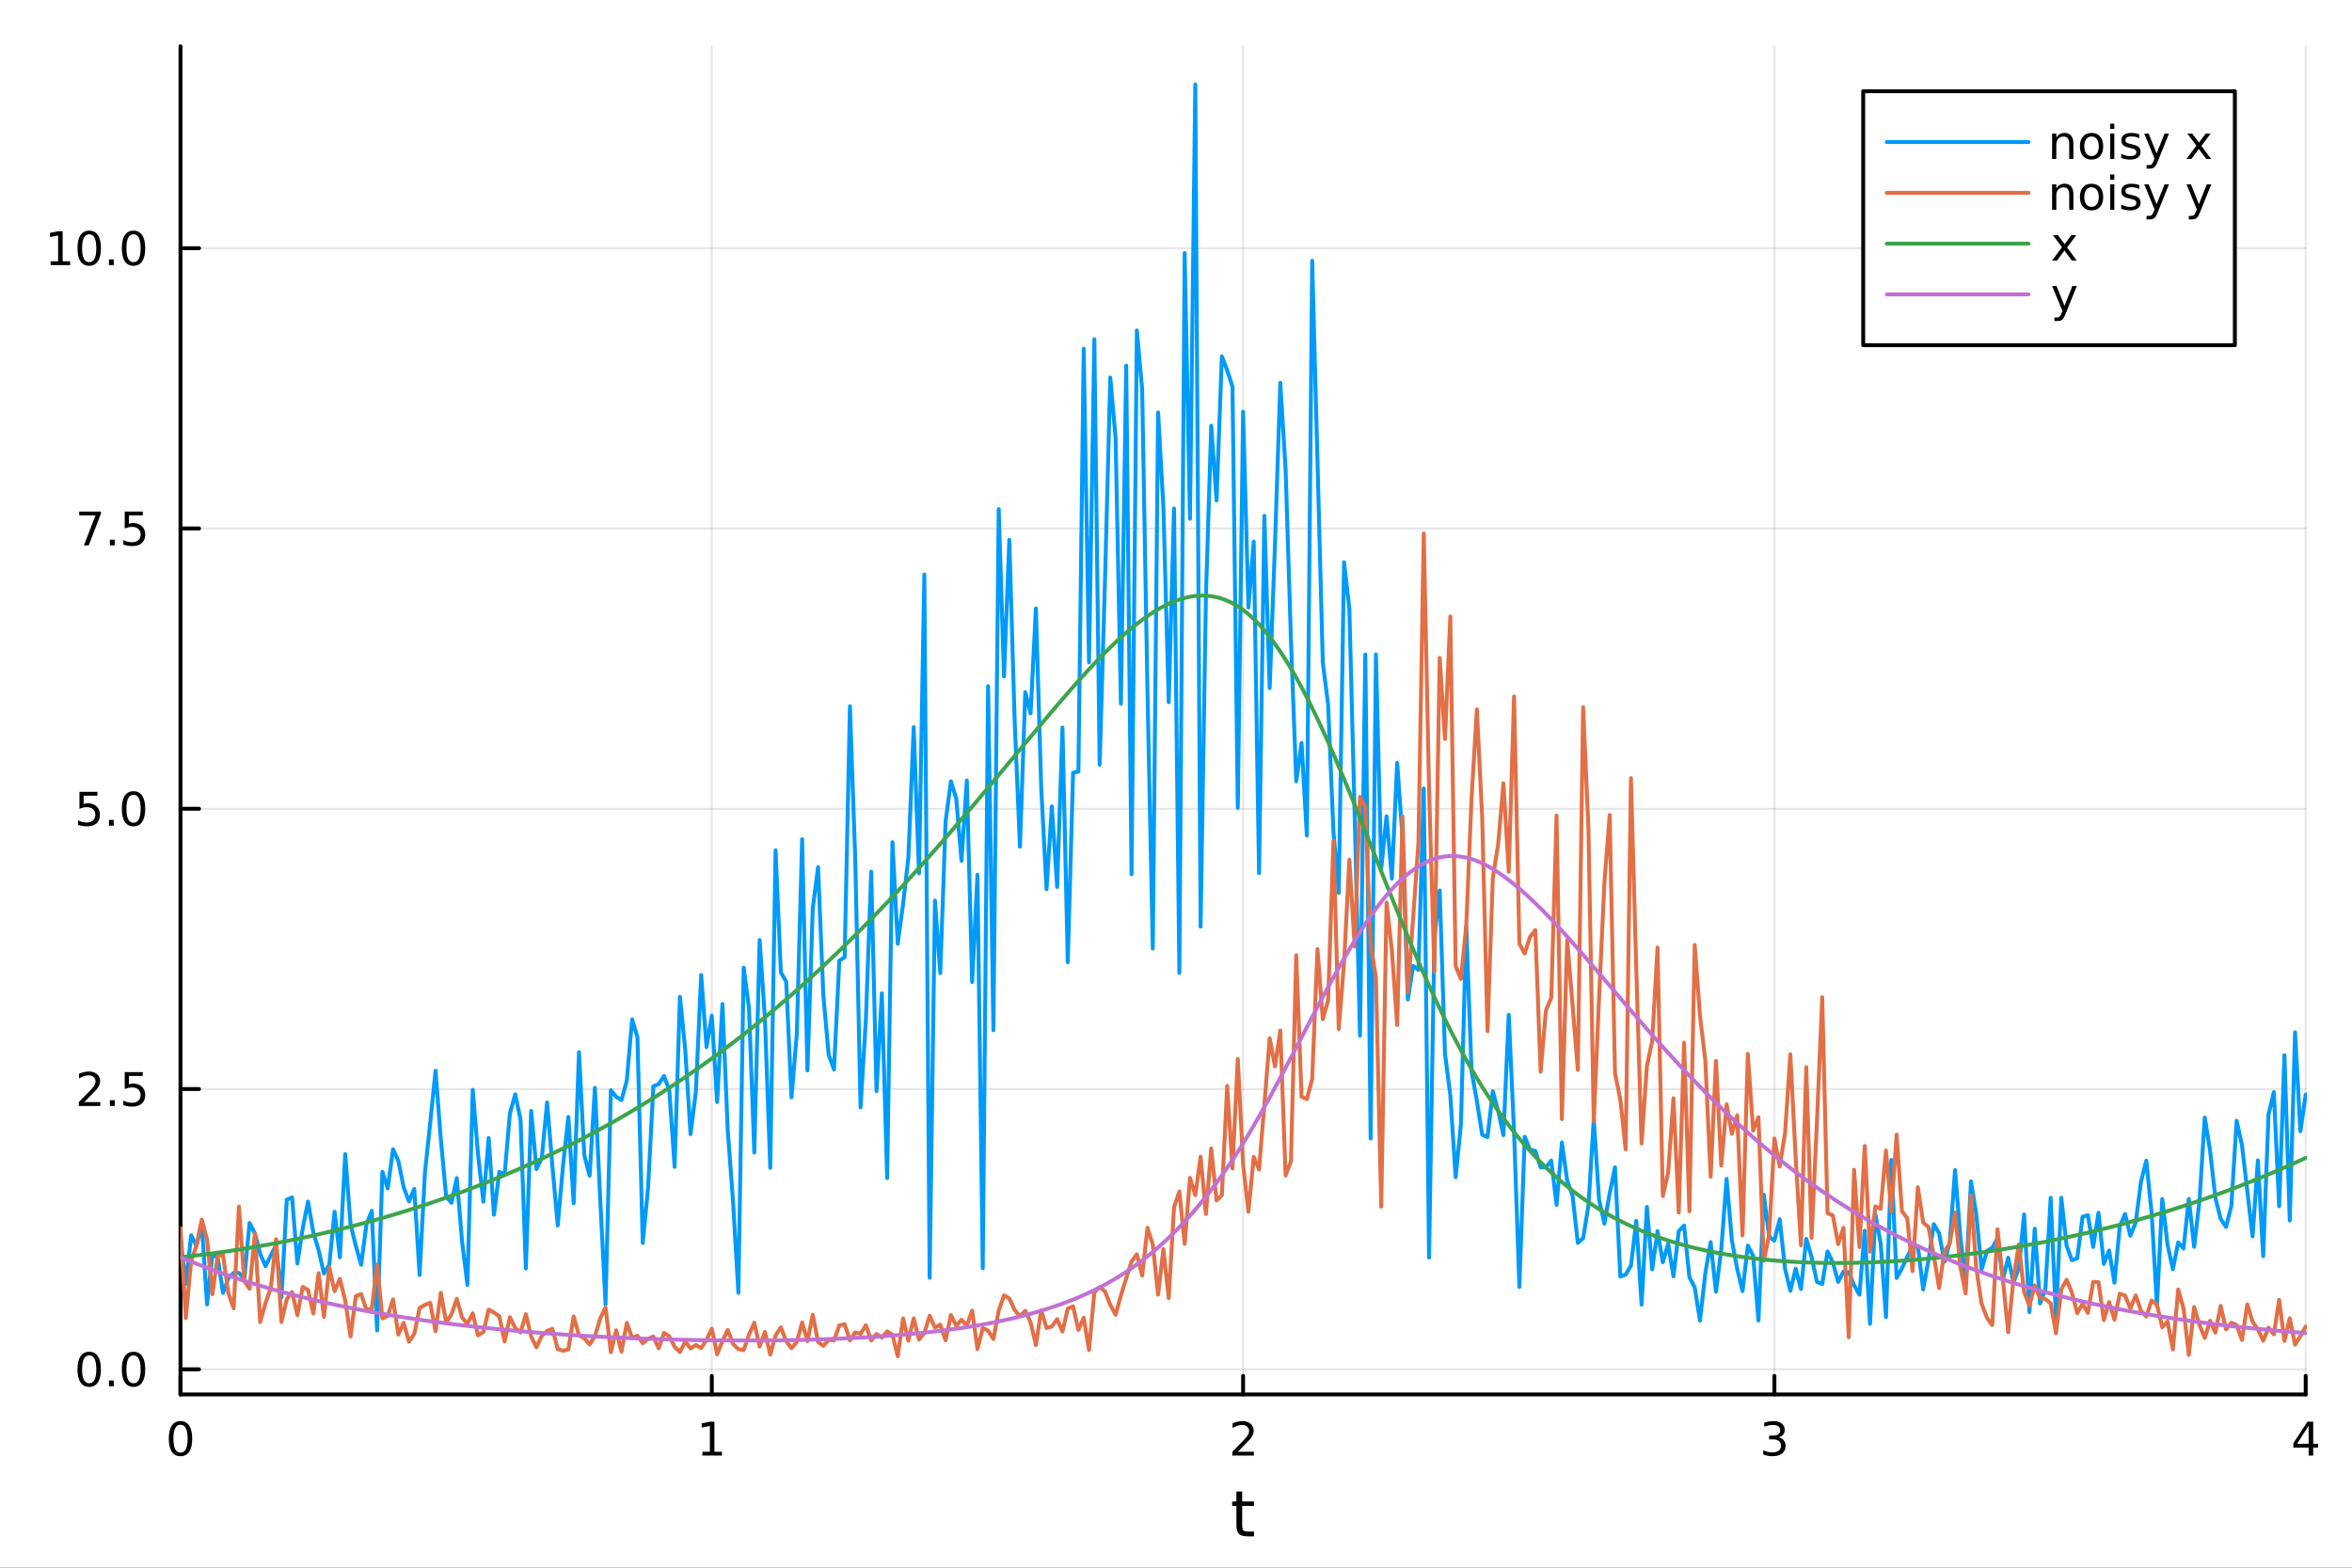 <?xml version="1.0" encoding="utf-8"?>
<svg xmlns="http://www.w3.org/2000/svg" xmlns:xlink="http://www.w3.org/1999/xlink" width="600" height="400" viewBox="0 0 2400 1600">
<rect x="0" y="0" width="2400" height="1600" fill="#333333" stroke="none"/>
<defs>
  <clipPath id="clip310">
    <rect x="0" y="0" width="2400" height="1600"/>
  </clipPath>
</defs>
<path clip-path="url(#clip310)" d="M0 1600 L2400 1600 L2400 0 L0 0  Z" fill="#ffffff" fill-rule="evenodd" fill-opacity="1"/>
<defs>
  <clipPath id="clip311">
    <rect x="480" y="0" width="1681" height="1600"/>
  </clipPath>
</defs>
<path clip-path="url(#clip310)" d="M184.191 1423.18 L2352.76 1423.18 L2352.76 47.244 L184.191 47.244  Z" fill="#ffffff" fill-rule="evenodd" fill-opacity="1"/>
<defs>
  <clipPath id="clip312">
    <rect x="184" y="47" width="2170" height="1377"/>
  </clipPath>
</defs>
<polyline clip-path="url(#clip312)" style="stroke:#000000; stroke-linecap:round; stroke-linejoin:round; stroke-width:2; stroke-opacity:0.1; fill:none" points="184.191,1423.18 184.191,47.244 "/>
<polyline clip-path="url(#clip312)" style="stroke:#000000; stroke-linecap:round; stroke-linejoin:round; stroke-width:2; stroke-opacity:0.1; fill:none" points="726.332,1423.18 726.332,47.244 "/>
<polyline clip-path="url(#clip312)" style="stroke:#000000; stroke-linecap:round; stroke-linejoin:round; stroke-width:2; stroke-opacity:0.1; fill:none" points="1268.47,1423.18 1268.47,47.244 "/>
<polyline clip-path="url(#clip312)" style="stroke:#000000; stroke-linecap:round; stroke-linejoin:round; stroke-width:2; stroke-opacity:0.1; fill:none" points="1810.61,1423.18 1810.61,47.244 "/>
<polyline clip-path="url(#clip312)" style="stroke:#000000; stroke-linecap:round; stroke-linejoin:round; stroke-width:2; stroke-opacity:0.1; fill:none" points="2352.76,1423.18 2352.76,47.244 "/>
<polyline clip-path="url(#clip310)" style="stroke:#000000; stroke-linecap:round; stroke-linejoin:round; stroke-width:4; stroke-opacity:1; fill:none" points="184.191,1423.18 2352.76,1423.18 "/>
<polyline clip-path="url(#clip310)" style="stroke:#000000; stroke-linecap:round; stroke-linejoin:round; stroke-width:4; stroke-opacity:1; fill:none" points="184.191,1423.18 184.191,1404.28 "/>
<polyline clip-path="url(#clip310)" style="stroke:#000000; stroke-linecap:round; stroke-linejoin:round; stroke-width:4; stroke-opacity:1; fill:none" points="726.332,1423.18 726.332,1404.28 "/>
<polyline clip-path="url(#clip310)" style="stroke:#000000; stroke-linecap:round; stroke-linejoin:round; stroke-width:4; stroke-opacity:1; fill:none" points="1268.47,1423.18 1268.47,1404.28 "/>
<polyline clip-path="url(#clip310)" style="stroke:#000000; stroke-linecap:round; stroke-linejoin:round; stroke-width:4; stroke-opacity:1; fill:none" points="1810.61,1423.18 1810.61,1404.28 "/>
<polyline clip-path="url(#clip310)" style="stroke:#000000; stroke-linecap:round; stroke-linejoin:round; stroke-width:4; stroke-opacity:1; fill:none" points="2352.76,1423.18 2352.76,1404.28 "/>
<path clip-path="url(#clip310)" d="M184.191 1454.1 Q180.58 1454.1 178.751 1457.66 Q176.945 1461.2 176.945 1468.33 Q176.945 1475.44 178.751 1479.01 Q180.58 1482.55 184.191 1482.55 Q187.825 1482.55 189.63 1479.01 Q191.459 1475.44 191.459 1468.33 Q191.459 1461.2 189.63 1457.66 Q187.825 1454.1 184.191 1454.1 M184.191 1450.39 Q190.001 1450.39 193.056 1455 Q196.135 1459.58 196.135 1468.33 Q196.135 1477.06 193.056 1481.67 Q190.001 1486.25 184.191 1486.25 Q178.381 1486.25 175.302 1481.67 Q172.246 1477.06 172.246 1468.33 Q172.246 1459.58 175.302 1455 Q178.381 1450.39 184.191 1450.39 Z" fill="#000000" fill-rule="nonzero" fill-opacity="1" /><path clip-path="url(#clip310)" d="M716.714 1481.64 L724.353 1481.64 L724.353 1455.28 L716.043 1456.95 L716.043 1452.69 L724.307 1451.02 L728.982 1451.02 L728.982 1481.64 L736.621 1481.64 L736.621 1485.58 L716.714 1485.58 L716.714 1481.64 Z" fill="#000000" fill-rule="nonzero" fill-opacity="1" /><path clip-path="url(#clip310)" d="M1263.13 1481.64 L1279.45 1481.64 L1279.45 1485.58 L1257.5 1485.58 L1257.5 1481.64 Q1260.16 1478.89 1264.75 1474.26 Q1269.35 1469.61 1270.53 1468.27 Q1272.78 1465.74 1273.66 1464.01 Q1274.56 1462.25 1274.56 1460.56 Q1274.56 1457.8 1272.62 1456.07 Q1270.7 1454.33 1267.59 1454.33 Q1265.39 1454.33 1262.94 1455.09 Q1260.51 1455.86 1257.73 1457.41 L1257.73 1452.69 Q1260.56 1451.55 1263.01 1450.97 Q1265.46 1450.39 1267.5 1450.39 Q1272.87 1450.39 1276.07 1453.08 Q1279.26 1455.77 1279.26 1460.26 Q1279.26 1462.39 1278.45 1464.31 Q1277.66 1466.2 1275.56 1468.8 Q1274.98 1469.47 1271.88 1472.69 Q1268.77 1475.88 1263.13 1481.64 Z" fill="#000000" fill-rule="nonzero" fill-opacity="1" /><path clip-path="url(#clip310)" d="M1814.86 1466.95 Q1818.22 1467.66 1820.09 1469.93 Q1821.99 1472.2 1821.99 1475.53 Q1821.99 1480.65 1818.47 1483.45 Q1814.95 1486.25 1808.47 1486.25 Q1806.3 1486.25 1803.98 1485.81 Q1801.69 1485.39 1799.24 1484.54 L1799.24 1480.02 Q1801.18 1481.16 1803.5 1481.74 Q1805.81 1482.32 1808.33 1482.32 Q1812.73 1482.32 1815.02 1480.58 Q1817.34 1478.84 1817.34 1475.53 Q1817.34 1472.48 1815.19 1470.77 Q1813.06 1469.03 1809.24 1469.03 L1805.21 1469.03 L1805.21 1465.19 L1809.42 1465.19 Q1812.87 1465.19 1814.7 1463.82 Q1816.53 1462.43 1816.53 1459.84 Q1816.53 1457.18 1814.63 1455.77 Q1812.76 1454.33 1809.24 1454.33 Q1807.32 1454.33 1805.12 1454.75 Q1802.92 1455.16 1800.28 1456.04 L1800.28 1451.88 Q1802.94 1451.14 1805.26 1450.77 Q1807.59 1450.39 1809.65 1450.39 Q1814.98 1450.39 1818.08 1452.83 Q1821.18 1455.23 1821.18 1459.35 Q1821.18 1462.22 1819.54 1464.21 Q1817.89 1466.18 1814.86 1466.95 Z" fill="#000000" fill-rule="nonzero" fill-opacity="1" /><path clip-path="url(#clip310)" d="M2355.77 1455.09 L2343.96 1473.54 L2355.77 1473.54 L2355.77 1455.09 M2354.54 1451.02 L2360.42 1451.02 L2360.42 1473.54 L2365.35 1473.54 L2365.35 1477.43 L2360.42 1477.43 L2360.42 1485.58 L2355.77 1485.58 L2355.77 1477.43 L2340.16 1477.43 L2340.16 1472.92 L2354.54 1451.02 Z" fill="#000000" fill-rule="nonzero" fill-opacity="1" /><path clip-path="url(#clip310)" d="M1267.53 1522.27 L1267.53 1532.4 L1279.6 1532.4 L1279.6 1536.95 L1267.53 1536.95 L1267.53 1556.3 Q1267.53 1560.66 1268.71 1561.9 Q1269.92 1563.14 1273.58 1563.14 L1279.6 1563.14 L1279.6 1568.04 L1273.58 1568.04 Q1266.8 1568.04 1264.22 1565.53 Q1261.65 1562.98 1261.65 1556.3 L1261.65 1536.95 L1257.35 1536.95 L1257.35 1532.4 L1261.65 1532.4 L1261.65 1522.27 L1267.53 1522.27 Z" fill="#000000" fill-rule="nonzero" fill-opacity="1" /><polyline clip-path="url(#clip312)" style="stroke:#000000; stroke-linecap:round; stroke-linejoin:round; stroke-width:2; stroke-opacity:0.1; fill:none" points="184.191,1397.53 2352.76,1397.53 "/>
<polyline clip-path="url(#clip312)" style="stroke:#000000; stroke-linecap:round; stroke-linejoin:round; stroke-width:2; stroke-opacity:0.1; fill:none" points="184.191,1111.48 2352.76,1111.48 "/>
<polyline clip-path="url(#clip312)" style="stroke:#000000; stroke-linecap:round; stroke-linejoin:round; stroke-width:2; stroke-opacity:0.1; fill:none" points="184.191,825.424 2352.76,825.424 "/>
<polyline clip-path="url(#clip312)" style="stroke:#000000; stroke-linecap:round; stroke-linejoin:round; stroke-width:2; stroke-opacity:0.1; fill:none" points="184.191,539.37 2352.76,539.37 "/>
<polyline clip-path="url(#clip312)" style="stroke:#000000; stroke-linecap:round; stroke-linejoin:round; stroke-width:2; stroke-opacity:0.1; fill:none" points="184.191,253.316 2352.76,253.316 "/>
<polyline clip-path="url(#clip310)" style="stroke:#000000; stroke-linecap:round; stroke-linejoin:round; stroke-width:4; stroke-opacity:1; fill:none" points="184.191,1423.18 184.191,47.244 "/>
<polyline clip-path="url(#clip310)" style="stroke:#000000; stroke-linecap:round; stroke-linejoin:round; stroke-width:4; stroke-opacity:1; fill:none" points="184.191,1397.53 203.088,1397.53 "/>
<polyline clip-path="url(#clip310)" style="stroke:#000000; stroke-linecap:round; stroke-linejoin:round; stroke-width:4; stroke-opacity:1; fill:none" points="184.191,1111.48 203.088,1111.48 "/>
<polyline clip-path="url(#clip310)" style="stroke:#000000; stroke-linecap:round; stroke-linejoin:round; stroke-width:4; stroke-opacity:1; fill:none" points="184.191,825.424 203.088,825.424 "/>
<polyline clip-path="url(#clip310)" style="stroke:#000000; stroke-linecap:round; stroke-linejoin:round; stroke-width:4; stroke-opacity:1; fill:none" points="184.191,539.37 203.088,539.37 "/>
<polyline clip-path="url(#clip310)" style="stroke:#000000; stroke-linecap:round; stroke-linejoin:round; stroke-width:4; stroke-opacity:1; fill:none" points="184.191,253.316 203.088,253.316 "/>
<path clip-path="url(#clip310)" d="M91.015 1383.33 Q87.404 1383.33 85.575 1386.9 Q83.77 1390.44 83.77 1397.57 Q83.77 1404.67 85.575 1408.24 Q87.404 1411.78 91.015 1411.78 Q94.649 1411.78 96.455 1408.24 Q98.284 1404.67 98.284 1397.57 Q98.284 1390.44 96.455 1386.9 Q94.649 1383.33 91.015 1383.33 M91.015 1379.63 Q96.825 1379.63 99.881 1384.23 Q102.959 1388.82 102.959 1397.57 Q102.959 1406.29 99.881 1410.9 Q96.825 1415.48 91.015 1415.48 Q85.205 1415.48 82.126 1410.9 Q79.071 1406.29 79.071 1397.57 Q79.071 1388.82 82.126 1384.23 Q85.205 1379.63 91.015 1379.63 Z" fill="#000000" fill-rule="nonzero" fill-opacity="1" /><path clip-path="url(#clip310)" d="M111.177 1408.93 L116.061 1408.93 L116.061 1414.81 L111.177 1414.81 L111.177 1408.93 Z" fill="#000000" fill-rule="nonzero" fill-opacity="1" /><path clip-path="url(#clip310)" d="M136.246 1383.33 Q132.635 1383.33 130.807 1386.9 Q129.001 1390.44 129.001 1397.57 Q129.001 1404.67 130.807 1408.24 Q132.635 1411.78 136.246 1411.78 Q139.881 1411.78 141.686 1408.24 Q143.515 1404.67 143.515 1397.57 Q143.515 1390.44 141.686 1386.9 Q139.881 1383.33 136.246 1383.33 M136.246 1379.63 Q142.056 1379.63 145.112 1384.23 Q148.191 1388.82 148.191 1397.57 Q148.191 1406.29 145.112 1410.9 Q142.056 1415.48 136.246 1415.48 Q130.436 1415.48 127.357 1410.9 Q124.302 1406.29 124.302 1397.57 Q124.302 1388.82 127.357 1384.23 Q130.436 1379.63 136.246 1379.63 Z" fill="#000000" fill-rule="nonzero" fill-opacity="1" /><path clip-path="url(#clip310)" d="M86.038 1124.82 L102.358 1124.82 L102.358 1128.76 L80.413 1128.76 L80.413 1124.82 Q83.075 1122.07 87.659 1117.44 Q92.265 1112.79 93.446 1111.44 Q95.691 1108.92 96.571 1107.18 Q97.473 1105.42 97.473 1103.73 Q97.473 1100.98 95.529 1099.24 Q93.608 1097.51 90.506 1097.51 Q88.307 1097.51 85.853 1098.27 Q83.422 1099.04 80.645 1100.59 L80.645 1095.86 Q83.469 1094.73 85.922 1094.15 Q88.376 1093.57 90.413 1093.57 Q95.784 1093.57 98.978 1096.26 Q102.172 1098.94 102.172 1103.43 Q102.172 1105.56 101.362 1107.48 Q100.575 1109.38 98.469 1111.98 Q97.89 1112.65 94.788 1115.86 Q91.686 1119.06 86.038 1124.82 Z" fill="#000000" fill-rule="nonzero" fill-opacity="1" /><path clip-path="url(#clip310)" d="M112.172 1122.88 L117.057 1122.88 L117.057 1128.76 L112.172 1128.76 L112.172 1122.88 Z" fill="#000000" fill-rule="nonzero" fill-opacity="1" /><path clip-path="url(#clip310)" d="M127.288 1094.2 L145.644 1094.2 L145.644 1098.13 L131.57 1098.13 L131.57 1106.61 Q132.589 1106.26 133.607 1106.1 Q134.626 1105.91 135.644 1105.91 Q141.431 1105.91 144.811 1109.08 Q148.191 1112.25 148.191 1117.67 Q148.191 1123.25 144.718 1126.35 Q141.246 1129.43 134.927 1129.43 Q132.751 1129.43 130.482 1129.06 Q128.237 1128.69 125.83 1127.95 L125.83 1123.25 Q127.913 1124.38 130.135 1124.94 Q132.357 1125.49 134.834 1125.49 Q138.839 1125.49 141.177 1123.39 Q143.515 1121.28 143.515 1117.67 Q143.515 1114.06 141.177 1111.95 Q138.839 1109.85 134.834 1109.85 Q132.959 1109.85 131.084 1110.26 Q129.232 1110.68 127.288 1111.56 L127.288 1094.2 Z" fill="#000000" fill-rule="nonzero" fill-opacity="1" /><path clip-path="url(#clip310)" d="M81.061 808.144 L99.418 808.144 L99.418 812.079 L85.344 812.079 L85.344 820.551 Q86.362 820.204 87.381 820.042 Q88.399 819.857 89.418 819.857 Q95.205 819.857 98.585 823.028 Q101.964 826.199 101.964 831.616 Q101.964 837.195 98.492 840.296 Q95.02 843.375 88.7 843.375 Q86.524 843.375 84.256 843.005 Q82.01 842.634 79.603 841.894 L79.603 837.195 Q81.686 838.329 83.909 838.884 Q86.131 839.44 88.608 839.44 Q92.612 839.44 94.95 837.334 Q97.288 835.227 97.288 831.616 Q97.288 828.005 94.95 825.898 Q92.612 823.792 88.608 823.792 Q86.733 823.792 84.858 824.209 Q83.006 824.625 81.061 825.505 L81.061 808.144 Z" fill="#000000" fill-rule="nonzero" fill-opacity="1" /><path clip-path="url(#clip310)" d="M111.177 836.824 L116.061 836.824 L116.061 842.704 L111.177 842.704 L111.177 836.824 Z" fill="#000000" fill-rule="nonzero" fill-opacity="1" /><path clip-path="url(#clip310)" d="M136.246 811.223 Q132.635 811.223 130.807 814.787 Q129.001 818.329 129.001 825.459 Q129.001 832.565 130.807 836.13 Q132.635 839.671 136.246 839.671 Q139.881 839.671 141.686 836.13 Q143.515 832.565 143.515 825.459 Q143.515 818.329 141.686 814.787 Q139.881 811.223 136.246 811.223 M136.246 807.519 Q142.056 807.519 145.112 812.125 Q148.191 816.709 148.191 825.459 Q148.191 834.185 145.112 838.792 Q142.056 843.375 136.246 843.375 Q130.436 843.375 127.357 838.792 Q124.302 834.185 124.302 825.459 Q124.302 816.709 127.357 812.125 Q130.436 807.519 136.246 807.519 Z" fill="#000000" fill-rule="nonzero" fill-opacity="1" /><path clip-path="url(#clip310)" d="M80.83 522.09 L103.052 522.09 L103.052 524.08 L90.506 556.65 L85.622 556.65 L97.427 526.025 L80.83 526.025 L80.83 522.09 Z" fill="#000000" fill-rule="nonzero" fill-opacity="1" /><path clip-path="url(#clip310)" d="M112.172 550.77 L117.057 550.77 L117.057 556.65 L112.172 556.65 L112.172 550.77 Z" fill="#000000" fill-rule="nonzero" fill-opacity="1" /><path clip-path="url(#clip310)" d="M127.288 522.09 L145.644 522.09 L145.644 526.025 L131.57 526.025 L131.57 534.497 Q132.589 534.15 133.607 533.988 Q134.626 533.803 135.644 533.803 Q141.431 533.803 144.811 536.974 Q148.191 540.145 148.191 545.562 Q148.191 551.14 144.718 554.242 Q141.246 557.321 134.927 557.321 Q132.751 557.321 130.482 556.951 Q128.237 556.58 125.83 555.84 L125.83 551.14 Q127.913 552.275 130.135 552.83 Q132.357 553.386 134.834 553.386 Q138.839 553.386 141.177 551.279 Q143.515 549.173 143.515 545.562 Q143.515 541.951 141.177 539.844 Q138.839 537.738 134.834 537.738 Q132.959 537.738 131.084 538.154 Q129.232 538.571 127.288 539.451 L127.288 522.09 Z" fill="#000000" fill-rule="nonzero" fill-opacity="1" /><path clip-path="url(#clip310)" d="M51.663 266.66 L59.302 266.66 L59.302 240.295 L50.992 241.961 L50.992 237.702 L59.256 236.036 L63.932 236.036 L63.932 266.66 L71.571 266.66 L71.571 270.596 L51.663 270.596 L51.663 266.66 Z" fill="#000000" fill-rule="nonzero" fill-opacity="1" /><path clip-path="url(#clip310)" d="M91.015 239.114 Q87.404 239.114 85.575 242.679 Q83.77 246.221 83.77 253.35 Q83.77 260.457 85.575 264.022 Q87.404 267.563 91.015 267.563 Q94.649 267.563 96.455 264.022 Q98.284 260.457 98.284 253.35 Q98.284 246.221 96.455 242.679 Q94.649 239.114 91.015 239.114 M91.015 235.411 Q96.825 235.411 99.881 240.017 Q102.959 244.6 102.959 253.35 Q102.959 262.077 99.881 266.684 Q96.825 271.267 91.015 271.267 Q85.205 271.267 82.126 266.684 Q79.071 262.077 79.071 253.35 Q79.071 244.6 82.126 240.017 Q85.205 235.411 91.015 235.411 Z" fill="#000000" fill-rule="nonzero" fill-opacity="1" /><path clip-path="url(#clip310)" d="M111.177 264.716 L116.061 264.716 L116.061 270.596 L111.177 270.596 L111.177 264.716 Z" fill="#000000" fill-rule="nonzero" fill-opacity="1" /><path clip-path="url(#clip310)" d="M136.246 239.114 Q132.635 239.114 130.807 242.679 Q129.001 246.221 129.001 253.35 Q129.001 260.457 130.807 264.022 Q132.635 267.563 136.246 267.563 Q139.881 267.563 141.686 264.022 Q143.515 260.457 143.515 253.35 Q143.515 246.221 141.686 242.679 Q139.881 239.114 136.246 239.114 M136.246 235.411 Q142.056 235.411 145.112 240.017 Q148.191 244.6 148.191 253.35 Q148.191 262.077 145.112 266.684 Q142.056 271.267 136.246 271.267 Q130.436 271.267 127.357 266.684 Q124.302 262.077 124.302 253.35 Q124.302 244.6 127.357 240.017 Q130.436 235.411 136.246 235.411 Z" fill="#000000" fill-rule="nonzero" fill-opacity="1" /><polyline clip-path="url(#clip312)" style="stroke:#009af9; stroke-linecap:round; stroke-linejoin:round; stroke-width:4; stroke-opacity:1; fill:none" points="184.191,1264.37 189.612,1310.31 195.034,1260.75 200.455,1271.68 205.876,1249.19 211.298,1331.35 216.719,1280.26 222.141,1283.51 227.562,1319.56 232.983,1304.72 238.405,1299.1 243.826,1299.14 249.248,1304.95 254.669,1248.19 260.09,1258.87 265.512,1279.75 270.933,1292.23 276.355,1281.25 281.776,1270.74 287.198,1324.33 292.619,1224.43 298.04,1222.09 303.462,1289.53 308.883,1253.53 314.305,1226.38 319.726,1257.78 325.147,1275.97 330.569,1299.87 335.99,1290.82 341.412,1236.69 346.833,1283.15 352.254,1177.93 357.676,1249.34 363.097,1271.64 368.519,1290.85 373.94,1249.6 379.362,1235.82 384.783,1357.91 390.204,1195.95 395.626,1212.92 401.047,1173.04 406.469,1184.85 411.89,1211.69 417.311,1226.24 422.733,1213.44 428.154,1301.33 433.576,1197.1 438.997,1145.96 444.419,1092.84 449.84,1162.72 455.261,1221.37 460.683,1227.64 466.104,1202.36 471.526,1267.27 476.947,1311.39 482.368,1112.31 487.79,1178.27 493.211,1226.43 498.633,1161.54 504.054,1239.73 509.475,1196.06 514.897,1198.75 520.318,1136.2 525.74,1116.88 531.161,1142.66 536.583,1294.62 542.004,1133.78 547.425,1193.17 552.847,1181.79 558.268,1125.21 563.69,1190.26 569.111,1250.74 574.532,1189.36 579.954,1139.94 585.375,1228.07 590.797,1073.89 596.218,1178.9 601.639,1199.98 607.061,1110.23 612.482,1224.35 617.904,1331.03 623.325,1112.73 628.747,1119.35 634.168,1122.76 639.589,1102.89 645.011,1040.4 650.432,1058.33 655.854,1268.62 661.275,1212.69 666.696,1108.63 672.118,1106.49 677.539,1098.19 682.961,1112.68 688.382,1190.95 693.804,1017.38 699.225,1071.32 704.646,1157.52 710.068,1114.07 715.489,995.098 720.911,1068.68 726.332,1036.6 731.753,1124.8 737.175,1024.68 742.596,1153.54 748.018,1226.55 753.439,1319.51 758.86,987.667 764.282,1029 769.703,1176.28 775.125,959.373 780.546,1039.46 785.968,1191.97 791.389,867.906 796.81,992.398 802.232,1001.94 807.653,1119.94 813.075,1054.99 818.496,856.529 823.917,1092.52 829.339,927.246 834.76,885.078 840.182,1016.49 845.603,1076.56 851.024,1091.55 856.446,980.48 861.867,976.97 867.289,720.796 872.71,877.522 878.132,1130.26 883.553,1040.49 888.974,889.738 894.396,1113.59 899.817,1013.79 905.239,1202.27 910.66,859.518 916.081,963.192 921.503,922.675 926.924,875.211 932.346,742.176 937.767,891.321 943.189,586.341 948.61,1304.06 954.031,919.14 959.453,993.12 964.874,838.548 970.296,797.435 975.717,814.785 981.138,878.607 986.56,796.572 991.981,1002.18 997.403,892.798 1002.82,1294.44 1008.25,700.251 1013.67,1051.49 1019.09,519.603 1024.51,690.349 1029.93,550.869 1035.35,735.664 1040.77,864.142 1046.2,706.539 1051.62,728.06 1057.04,621.02 1062.46,803.89 1067.88,907.502 1073.3,823.045 1078.72,905.196 1084.15,742.544 1089.57,982.09 1094.99,788.625 1100.41,787.534 1105.83,355.907 1111.25,676.005 1116.67,346.183 1122.1,780.425 1127.52,593.196 1132.94,385.33 1138.36,447.054 1143.78,718.224 1149.2,373.254 1154.62,892.223 1160.05,337.262 1165.47,397.43 1170.89,705.896 1176.31,968.098 1181.73,420.948 1187.15,518.006 1192.57,716.705 1197.99,518.958 1203.42,992.779 1208.84,258.194 1214.26,529.443 1219.68,86.186 1225.1,945.712 1230.52,608.827 1235.94,434.535 1241.37,510.847 1246.79,363.678 1252.21,377.894 1257.63,394.61 1263.05,824.473 1268.47,420.141 1273.89,620.061 1279.32,552.796 1284.74,891.113 1290.16,526.425 1295.58,702.314 1301,555.635 1306.42,390.627 1311.84,479.12 1317.27,652.423 1322.69,797.421 1328.11,758.295 1333.53,852.827 1338.95,266.215 1344.37,471.01 1349.79,676.188 1355.22,719.055 1360.64,848.565 1366.06,911.263 1371.48,573.828 1376.9,621.26 1382.32,832.184 1387.74,1057.04 1393.17,667.937 1398.59,1161.94 1404.01,667.891 1409.43,886.029 1414.85,833.138 1420.27,896.77 1425.69,778.63 1431.12,854.691 1436.54,1020.12 1441.96,985.858 1447.38,989.895 1452.8,804.736 1458.22,1283.43 1463.64,957.702 1469.07,908.84 1474.49,1075.41 1479.91,1117.96 1485.33,1201.48 1490.75,1147.46 1496.17,945.112 1501.59,1093.51 1507.02,1123.62 1512.44,1158.16 1517.86,1160.58 1523.28,1113.75 1528.7,1133.78 1534.12,1158.56 1539.54,1035.69 1544.97,1155.75 1550.39,1313.46 1555.81,1160.17 1561.23,1173.35 1566.65,1174.59 1572.07,1191.41 1577.49,1191.45 1582.92,1184.51 1588.34,1229.73 1593.76,1166.09 1599.18,1205.07 1604.6,1220.07 1610.02,1268.56 1615.44,1263.73 1620.87,1230.36 1626.29,1141.92 1631.71,1224.73 1637.13,1248.81 1642.55,1217.76 1647.97,1191.31 1653.39,1302.87 1658.82,1300.86 1664.24,1291.76 1669.66,1246.04 1675.08,1331.55 1680.5,1231.81 1685.92,1295.48 1691.34,1256.53 1696.76,1288.27 1702.19,1269.32 1707.61,1302.73 1713.03,1256.41 1718.45,1250.81 1723.87,1303.54 1729.29,1313.86 1734.71,1347.78 1740.14,1299.25 1745.56,1267.76 1750.98,1318.38 1756.4,1275.23 1761.82,1203.16 1767.24,1266.05 1772.66,1295.12 1778.09,1317.75 1783.51,1271.24 1788.93,1281.62 1794.35,1347.7 1799.77,1219.35 1805.19,1262.09 1810.61,1266.19 1816.04,1244.38 1821.46,1295.01 1826.88,1317.36 1832.3,1294.87 1837.72,1315.57 1843.14,1264.4 1848.56,1282.95 1853.99,1308.23 1859.41,1310.52 1864.83,1277.27 1870.25,1288.53 1875.67,1308.33 1881.09,1297.8 1886.51,1298.44 1891.94,1311.65 1897.36,1321.4 1902.78,1256.09 1908.2,1351.04 1913.62,1239.31 1919.04,1268.78 1924.46,1344.2 1929.89,1183.86 1935.31,1304.26 1940.73,1294.55 1946.15,1282.64 1951.57,1272.44 1956.99,1271.84 1962.41,1315.99 1967.84,1285.98 1973.26,1249.37 1978.68,1258.76 1984.1,1287.72 1989.52,1268.12 1994.94,1194.22 2000.36,1262.26 2005.79,1308.89 2011.21,1205.74 2016.63,1239.39 2022.05,1295.58 2027.47,1276.73 2032.89,1273.67 2038.31,1263.63 2043.74,1305.94 2049.16,1283.65 2054.58,1308.66 2060,1294.31 2065.42,1239.45 2070.84,1339.16 2076.26,1253.98 2081.69,1330.38 2087.11,1315.99 2092.53,1222.53 2097.95,1345.64 2103.37,1222.5 2108.79,1271.41 2114.21,1286.21 2119.64,1284.25 2125.06,1241.88 2130.48,1240.26 2135.9,1272.66 2141.32,1237.78 2146.74,1289.97 2152.16,1276.24 2157.59,1309.14 2163.01,1251.6 2168.43,1238.95 2173.85,1261.24 2179.27,1247.65 2184.69,1206.12 2190.11,1184.53 2195.53,1237.97 2200.96,1332.84 2206.38,1223.72 2211.8,1270.63 2217.22,1295.34 2222.64,1267.97 2228.06,1274.27 2233.48,1223.6 2238.91,1272.57 2244.33,1225.93 2249.75,1140.63 2255.17,1174.35 2260.59,1222.63 2266.01,1243.95 2271.43,1252.22 2276.86,1230.92 2282.28,1143.88 2287.7,1168.62 2293.12,1215.05 2298.54,1261.82 2303.96,1184.24 2309.38,1282.04 2314.81,1137.57 2320.23,1114.66 2325.65,1231.18 2331.07,1076.91 2336.49,1245.65 2341.91,1053.57 2347.33,1154.57 2352.76,1117.02 "/>
<polyline clip-path="url(#clip312)" style="stroke:#e26f46; stroke-linecap:round; stroke-linejoin:round; stroke-width:4; stroke-opacity:1; fill:none" points="184.191,1253.45 189.612,1345.23 195.034,1286.93 200.455,1271.36 205.876,1244.78 211.298,1265.11 216.719,1320.91 222.141,1281.73 227.562,1280.71 232.983,1319.71 238.405,1335.35 243.826,1231.37 249.248,1307.41 254.669,1315.34 260.09,1259.03 265.512,1349.26 270.933,1329.95 276.355,1314.4 281.776,1264.71 287.198,1349.28 292.619,1325.93 298.04,1318.62 303.462,1342.27 308.883,1313.38 314.305,1316.62 319.726,1340.53 325.147,1299.37 330.569,1344.06 335.99,1293.61 341.412,1317.78 346.833,1305.18 352.254,1327.25 357.676,1364.09 363.097,1322.82 368.519,1320.73 373.94,1336.85 379.362,1335.72 384.783,1290.53 390.204,1345.6 395.626,1343.08 401.047,1326.16 406.469,1362.11 411.89,1350.13 417.311,1369.32 422.733,1361.34 428.154,1334.93 433.576,1331.8 438.997,1329.68 444.419,1358.68 449.84,1319.42 455.261,1349.82 460.683,1341.38 466.104,1325.59 471.526,1344.76 476.947,1351.12 482.368,1340.44 487.79,1362.86 493.211,1359.46 498.633,1336.64 504.054,1339.54 509.475,1343.4 514.897,1369.1 520.318,1344.31 525.74,1355.25 531.161,1359.88 536.583,1341.25 542.004,1364.04 547.425,1375.12 552.847,1363.37 558.268,1358.41 563.69,1356.18 569.111,1376.89 574.532,1378.58 579.954,1377.29 585.375,1343.64 590.797,1362.7 596.218,1365.82 601.639,1372.16 607.061,1363.66 612.482,1345.6 617.904,1334.4 623.325,1380.09 628.747,1357.71 634.168,1379.46 639.589,1350.1 645.011,1365.36 650.432,1363.2 655.854,1371.01 661.275,1366.53 666.696,1364.1 672.118,1376.13 677.539,1360.38 682.961,1363.81 688.382,1374.63 693.804,1379.89 699.225,1369.21 704.646,1376.24 710.068,1372.77 715.489,1375.87 720.911,1367.51 726.332,1356.02 731.753,1382.23 737.175,1368.72 742.596,1357.39 748.018,1371.66 753.439,1377.01 758.86,1377.83 764.282,1362.27 769.703,1350.01 775.125,1374.31 780.546,1359.46 785.968,1382.5 791.389,1362.96 796.81,1354.75 802.232,1368.77 807.653,1376.04 813.075,1369.74 818.496,1349.71 823.917,1368.8 829.339,1341.79 834.76,1369.59 840.182,1373.56 845.603,1367.5 851.024,1368.15 856.446,1352.71 861.867,1351.5 867.289,1368.02 872.71,1359.83 878.132,1361.38 883.553,1352.49 888.974,1368.09 894.396,1361.55 899.817,1365.19 905.239,1358.83 910.66,1362.15 916.081,1384.24 921.503,1345.56 926.924,1368.32 932.346,1345.57 937.767,1367.11 943.189,1360.63 948.61,1342.83 954.031,1355.03 959.453,1351.94 964.874,1367.91 970.296,1342.12 975.717,1353.13 981.138,1346.95 986.56,1352.98 991.981,1337.6 997.403,1376.92 1002.82,1355.56 1008.25,1357.95 1013.67,1366.64 1019.09,1337.55 1024.51,1322.07 1029.93,1325.25 1035.35,1336.92 1040.77,1343.37 1046.2,1337.76 1051.62,1349.59 1057.04,1372.77 1062.46,1337.45 1067.88,1355.33 1073.3,1353.88 1078.72,1346.33 1084.15,1358.97 1089.57,1335.6 1094.99,1333.29 1100.41,1357.32 1105.83,1344.87 1111.25,1377.82 1116.67,1319.11 1122.1,1313.61 1127.52,1318.01 1132.94,1331.77 1138.36,1341.91 1143.78,1322.09 1149.2,1304.58 1154.62,1287.58 1160.05,1280.15 1165.47,1301.92 1170.89,1253.14 1176.31,1270.2 1181.73,1321.32 1187.15,1274.88 1192.57,1324.87 1197.99,1232.1 1203.42,1216.09 1208.84,1269.54 1214.26,1202.14 1219.68,1219.84 1225.1,1180.6 1230.52,1238.99 1235.94,1172.16 1241.37,1225.1 1246.79,1219.87 1252.21,1108.3 1257.63,1192.5 1263.05,1080.85 1268.47,1188.48 1273.89,1236.72 1279.32,1180.68 1284.74,1193.64 1290.16,1127.46 1295.58,1059.71 1301,1088.37 1306.42,1051.75 1311.84,1199.73 1317.27,1185.27 1322.69,974.958 1328.11,1119.25 1333.53,1121.82 1338.95,1101.22 1344.37,968.656 1349.79,1040.31 1355.22,1020.97 1360.64,858.034 1366.06,1050.19 1371.48,982.381 1376.9,877.395 1382.32,965.887 1387.74,813.296 1393.17,823.048 1398.59,964.215 1404.01,997.381 1409.43,1231.51 1414.85,921.119 1420.27,970.022 1425.69,1046.15 1431.12,833.261 1436.54,1012.59 1441.96,936.969 1447.38,859.908 1452.8,544.502 1458.22,804.386 1463.64,991.589 1469.07,671.4 1474.49,754.242 1479.91,629.203 1485.33,985.962 1490.75,999.216 1496.17,944.773 1501.59,814.666 1507.02,723.994 1512.44,834.405 1517.86,1052.39 1523.28,896.047 1528.7,861.722 1534.12,799.466 1539.54,889.674 1544.97,710.84 1550.39,963.267 1555.81,973.239 1561.23,956.141 1566.65,949.255 1572.07,1093.82 1577.49,1031.24 1582.92,1018.36 1588.34,832.363 1593.76,1142.23 1599.18,959.626 1604.6,1025.23 1610.02,1091.91 1615.44,721.774 1620.87,845.756 1626.29,1144.39 1631.71,1018.12 1637.13,901.098 1642.55,831.768 1647.97,1095.44 1653.39,1122.11 1658.82,1173.11 1664.24,794.148 1669.66,988.345 1675.08,1166.96 1680.5,1088.22 1685.92,1062.34 1691.34,967.028 1696.76,1220.79 1702.19,1196.69 1707.61,1120.91 1713.03,1237.47 1718.45,1064.27 1723.87,1236.26 1729.29,964.475 1734.71,1036.81 1740.14,1082.58 1745.56,1200.88 1750.98,1082.71 1756.4,1189.65 1761.82,1127.14 1767.24,1157.11 1772.66,1138.31 1778.09,1260.92 1783.51,1075.6 1788.93,1153.87 1794.35,1140.17 1799.77,1286.83 1805.19,1260.78 1810.61,1161.98 1816.04,1190.62 1821.46,1156.46 1826.88,1076.03 1832.3,1181.06 1837.72,1270.88 1843.14,1089.2 1848.56,1263.31 1853.99,1145.58 1859.41,1017.77 1864.83,1238.17 1870.25,1240.5 1875.67,1269.75 1881.09,1253.04 1886.51,1364.81 1891.94,1193.84 1897.36,1272.77 1902.78,1169.61 1908.2,1277.47 1913.62,1231.28 1919.04,1233.66 1924.46,1174.22 1929.89,1236.7 1935.31,1158.06 1940.73,1236.14 1946.15,1243.39 1951.57,1297.28 1956.99,1211.77 1962.41,1247.73 1967.84,1252.34 1973.26,1281.32 1978.68,1314.63 1984.1,1276.93 1989.52,1269.32 1994.94,1237.44 2000.36,1292.98 2005.79,1320.09 2011.21,1219.78 2016.63,1294.71 2022.05,1330.66 2027.47,1344.9 2032.89,1352.38 2038.31,1254.54 2043.74,1305.85 2049.16,1359.67 2054.58,1305.13 2060,1270.14 2065.42,1318.56 2070.84,1332.5 2076.26,1311.93 2081.69,1324.73 2087.11,1325.82 2092.53,1330.25 2097.95,1360.68 2103.37,1316.01 2108.79,1306.14 2114.21,1319.31 2119.64,1340.2 2125.06,1330.66 2130.48,1340 2135.9,1308.28 2141.32,1308.67 2146.74,1347.25 2152.16,1328.82 2157.59,1346.89 2163.01,1320.37 2168.43,1322.24 2173.85,1335.61 2179.27,1322.12 2184.69,1337.95 2190.11,1343.62 2195.53,1327.27 2200.96,1331.38 2206.38,1354.67 2211.8,1348.68 2217.22,1377.35 2222.64,1315.99 2228.06,1335.29 2233.48,1382.78 2238.91,1334.03 2244.33,1352.1 2249.75,1365.55 2255.17,1348.03 2260.59,1360.08 2266.01,1332.79 2271.43,1356.74 2276.86,1350.06 2282.28,1352.38 2287.7,1367.52 2293.12,1331.3 2298.54,1348.95 2303.96,1356.63 2309.38,1368.31 2314.81,1355.07 2320.23,1361.79 2325.65,1326.57 2331.07,1368.57 2336.49,1345.48 2341.91,1372.41 2347.33,1363.71 2352.76,1353.93 "/>
<polyline clip-path="url(#clip312)" style="stroke:#3da44d; stroke-linecap:round; stroke-linejoin:round; stroke-width:4; stroke-opacity:1; fill:none" points="184.191,1283.11 189.612,1282.53 195.034,1281.91 200.455,1281.28 205.876,1280.62 211.298,1279.93 216.719,1279.22 222.141,1278.48 227.562,1277.72 232.983,1276.93 238.405,1276.12 243.826,1275.29 249.248,1274.42 254.669,1273.54 260.09,1272.63 265.512,1271.69 270.933,1270.73 276.355,1269.74 281.776,1268.73 287.198,1267.69 292.619,1266.63 298.04,1265.54 303.462,1264.43 308.883,1263.29 314.305,1262.13 319.726,1260.94 325.147,1259.72 330.569,1258.48 335.99,1257.21 341.412,1255.92 346.833,1254.6 352.254,1253.25 357.676,1251.88 363.097,1250.48 368.519,1249.05 373.94,1247.59 379.362,1246.11 384.783,1244.6 390.204,1243.06 395.626,1241.5 401.047,1239.9 406.469,1238.28 411.89,1236.62 417.311,1234.94 422.733,1233.23 428.154,1231.49 433.576,1229.72 438.997,1227.91 444.419,1226.08 449.84,1224.22 455.261,1222.33 460.683,1220.4 466.104,1218.44 471.526,1216.46 476.947,1214.43 482.368,1212.38 487.79,1210.29 493.211,1208.17 498.633,1206.02 504.054,1203.83 509.475,1201.61 514.897,1199.36 520.318,1197.06 525.74,1194.74 531.161,1192.38 536.583,1189.98 542.004,1187.54 547.425,1185.07 552.847,1182.56 558.268,1180.02 563.69,1177.43 569.111,1174.81 574.532,1172.15 579.954,1169.45 585.375,1166.71 590.797,1163.93 596.218,1161.11 601.639,1158.25 607.061,1155.35 612.482,1152.41 617.904,1149.42 623.325,1146.39 628.747,1143.32 634.168,1140.21 639.589,1137.05 645.011,1133.85 650.432,1130.61 655.854,1127.32 661.275,1123.98 666.696,1120.6 672.118,1117.17 677.539,1113.7 682.961,1110.17 688.382,1106.61 693.804,1102.99 699.225,1099.32 704.646,1095.61 710.068,1091.85 715.489,1088.04 720.911,1084.17 726.332,1080.26 731.753,1076.3 737.175,1072.28 742.596,1068.22 748.018,1064.1 753.439,1059.93 758.86,1055.71 764.282,1051.43 769.703,1047.1 775.125,1042.72 780.546,1038.28 785.968,1033.79 791.389,1029.24 796.81,1024.64 802.232,1019.98 807.653,1015.27 813.075,1010.51 818.496,1005.69 823.917,1000.81 829.339,995.877 834.76,990.889 840.182,985.845 845.603,980.746 851.024,975.59 856.446,970.379 861.867,965.113 867.289,959.79 872.71,954.412 878.132,948.981 883.553,943.497 888.974,937.961 894.396,932.37 899.817,926.727 905.239,921.03 910.66,915.28 916.081,909.477 921.503,903.622 926.924,897.715 932.346,891.759 937.767,885.753 943.189,879.698 948.61,873.597 954.031,867.451 959.453,861.262 964.874,855.032 970.296,848.762 975.717,842.455 981.138,836.114 986.56,829.741 991.981,823.339 997.403,816.911 1002.82,810.46 1008.25,803.99 1013.67,797.503 1019.09,791.004 1024.51,784.496 1029.93,777.984 1035.35,771.471 1040.77,764.963 1046.2,758.462 1051.62,751.975 1057.04,745.505 1062.46,739.059 1067.88,732.634 1073.3,726.234 1078.72,719.87 1084.15,713.553 1089.57,707.294 1094.99,701.104 1100.41,694.995 1105.83,688.979 1111.25,683.068 1116.67,677.274 1122.1,671.611 1127.52,666.091 1132.94,660.728 1138.36,655.536 1143.78,650.527 1149.2,645.718 1154.62,641.121 1160.05,636.752 1165.47,632.626 1170.89,628.759 1176.31,625.165 1181.73,621.861 1187.15,618.863 1192.57,616.187 1197.99,613.851 1203.42,611.871 1208.84,610.264 1214.26,609.049 1219.68,608.243 1225.1,607.864 1230.52,607.931 1235.94,608.462 1241.37,609.477 1246.79,610.995 1252.21,613.035 1257.63,615.618 1263.05,618.763 1268.47,622.498 1273.89,626.826 1279.32,631.746 1284.74,637.255 1290.16,643.347 1295.58,650.015 1301,657.25 1306.42,665.04 1311.84,673.371 1317.27,682.23 1322.69,691.599 1328.11,701.458 1333.53,711.787 1338.95,722.563 1344.37,733.761 1349.79,745.354 1355.22,757.313 1360.64,769.607 1366.06,782.205 1371.48,795.071 1376.9,808.168 1382.32,821.459 1387.74,834.903 1393.17,848.457 1398.59,862.078 1404.01,875.718 1409.43,889.33 1414.85,902.871 1420.27,916.33 1425.69,929.677 1431.12,942.88 1436.54,955.908 1441.96,968.737 1447.38,981.34 1452.8,993.696 1458.22,1005.78 1463.64,1017.59 1469.07,1029.09 1474.49,1040.28 1479.91,1051.14 1485.33,1061.67 1490.75,1071.87 1496.17,1081.72 1501.59,1091.22 1507.02,1100.38 1512.44,1109.2 1517.86,1117.68 1523.28,1125.84 1528.7,1133.68 1534.12,1141.21 1539.54,1148.45 1544.97,1155.41 1550.39,1162.12 1555.81,1168.54 1561.23,1174.68 1566.65,1180.57 1572.07,1186.21 1577.49,1191.6 1582.92,1196.76 1588.34,1201.69 1593.76,1206.41 1599.18,1210.92 1604.6,1215.23 1610.02,1219.34 1615.44,1223.27 1620.87,1227.02 1626.29,1230.6 1631.71,1234.01 1637.13,1237.27 1642.55,1240.37 1647.97,1243.33 1653.39,1246.14 1658.82,1248.82 1664.24,1251.37 1669.66,1253.8 1675.08,1256.11 1680.5,1258.3 1685.92,1260.39 1691.34,1262.37 1696.76,1264.26 1702.19,1266.04 1707.61,1267.74 1713.03,1269.35 1718.45,1270.87 1723.87,1272.31 1729.29,1273.67 1734.71,1274.96 1740.14,1276.18 1745.56,1277.32 1750.98,1278.4 1756.4,1279.41 1761.82,1280.37 1767.24,1281.26 1772.66,1282.09 1778.09,1282.87 1783.51,1283.59 1788.93,1284.27 1794.35,1284.89 1799.77,1285.46 1805.19,1285.99 1810.61,1286.47 1816.04,1286.9 1821.46,1287.29 1826.88,1287.64 1832.3,1287.94 1837.72,1288.21 1843.14,1288.43 1848.56,1288.62 1853.99,1288.77 1859.41,1288.88 1864.83,1288.96 1870.25,1289.01 1875.67,1289.02 1881.09,1288.99 1886.51,1288.94 1891.94,1288.85 1897.36,1288.73 1902.78,1288.58 1908.2,1288.39 1913.62,1288.18 1919.04,1287.94 1924.46,1287.67 1929.89,1287.37 1935.31,1287.04 1940.73,1286.69 1946.15,1286.31 1951.57,1285.9 1956.99,1285.46 1962.41,1285 1967.84,1284.51 1973.26,1283.99 1978.68,1283.45 1984.1,1282.89 1989.52,1282.29 1994.94,1281.67 2000.36,1281.03 2005.79,1280.36 2011.21,1279.67 2016.63,1278.95 2022.05,1278.21 2027.47,1277.44 2032.89,1276.64 2038.31,1275.82 2043.74,1274.98 2049.16,1274.11 2054.58,1273.22 2060,1272.3 2065.42,1271.35 2070.84,1270.38 2076.26,1269.39 2081.69,1268.37 2087.11,1267.33 2092.53,1266.26 2097.95,1265.16 2103.37,1264.04 2108.79,1262.89 2114.21,1261.72 2119.64,1260.52 2125.06,1259.3 2130.48,1258.05 2135.9,1256.77 2141.32,1255.47 2146.74,1254.14 2152.16,1252.78 2157.59,1251.4 2163.01,1249.99 2168.43,1248.55 2173.85,1247.09 2179.27,1245.59 2184.69,1244.07 2190.11,1242.53 2195.53,1240.95 2200.96,1239.35 2206.38,1237.71 2211.8,1236.05 2217.22,1234.36 2222.64,1232.64 2228.06,1230.89 2233.48,1229.11 2238.91,1227.3 2244.33,1225.45 2249.75,1223.58 2255.17,1221.68 2260.59,1219.74 2266.01,1217.77 2271.43,1215.78 2276.86,1213.74 2282.28,1211.68 2287.7,1209.58 2293.12,1207.45 2298.54,1205.29 2303.96,1203.09 2309.38,1200.86 2314.81,1198.59 2320.23,1196.29 2325.65,1193.95 2331.07,1191.58 2336.49,1189.17 2341.91,1186.72 2347.33,1184.24 2352.76,1181.72 "/>
<polyline clip-path="url(#clip312)" style="stroke:#c271d2; stroke-linecap:round; stroke-linejoin:round; stroke-width:4; stroke-opacity:1; fill:none" points="184.191,1283.11 189.612,1285.37 195.034,1287.59 200.455,1289.75 205.876,1291.86 211.298,1293.93 216.719,1295.95 222.141,1297.92 227.562,1299.85 232.983,1301.74 238.405,1303.58 243.826,1305.38 249.248,1307.14 254.669,1308.86 260.09,1310.54 265.512,1312.18 270.933,1313.79 276.355,1315.35 281.776,1316.88 287.198,1318.37 292.619,1319.83 298.04,1321.26 303.462,1322.65 308.883,1324.01 314.305,1325.34 319.726,1326.63 325.147,1327.9 330.569,1329.13 335.99,1330.34 341.412,1331.52 346.833,1332.67 352.254,1333.79 357.676,1334.88 363.097,1335.95 368.519,1337 373.94,1338.01 379.362,1339.01 384.783,1339.98 390.204,1340.92 395.626,1341.85 401.047,1342.75 406.469,1343.62 411.89,1344.48 417.311,1345.31 422.733,1346.13 428.154,1346.92 433.576,1347.7 438.997,1348.45 444.419,1349.19 449.84,1349.9 455.261,1350.6 460.683,1351.28 466.104,1351.94 471.526,1352.59 476.947,1353.22 482.368,1353.83 487.79,1354.43 493.211,1355.01 498.633,1355.57 504.054,1356.12 509.475,1356.65 514.897,1357.17 520.318,1357.68 525.74,1358.17 531.161,1358.64 536.583,1359.11 542.004,1359.56 547.425,1359.99 552.847,1360.41 558.268,1360.82 563.69,1361.22 569.111,1361.61 574.532,1361.98 579.954,1362.34 585.375,1362.69 590.797,1363.02 596.218,1363.35 601.639,1363.66 607.061,1363.96 612.482,1364.25 617.904,1364.53 623.325,1364.8 628.747,1365.06 634.168,1365.31 639.589,1365.55 645.011,1365.77 650.432,1365.99 655.854,1366.19 661.275,1366.39 666.696,1366.57 672.118,1366.75 677.539,1366.91 682.961,1367.06 688.382,1367.21 693.804,1367.34 699.225,1367.47 704.646,1367.58 710.068,1367.68 715.489,1367.77 720.911,1367.86 726.332,1367.93 731.753,1367.99 737.175,1368.04 742.596,1368.08 748.018,1368.11 753.439,1368.13 758.86,1368.14 764.282,1368.14 769.703,1368.13 775.125,1368.1 780.546,1368.07 785.968,1368.02 791.389,1367.96 796.81,1367.89 802.232,1367.81 807.653,1367.72 813.075,1367.61 818.496,1367.49 823.917,1367.35 829.339,1367.21 834.76,1367.04 840.182,1366.87 845.603,1366.68 851.024,1366.47 856.446,1366.25 861.867,1366.01 867.289,1365.76 872.71,1365.49 878.132,1365.2 883.553,1364.89 888.974,1364.56 894.396,1364.21 899.817,1363.84 905.239,1363.45 910.66,1363.04 916.081,1362.61 921.503,1362.15 926.924,1361.67 932.346,1361.17 937.767,1360.64 943.189,1360.08 948.61,1359.5 954.031,1358.88 959.453,1358.24 964.874,1357.57 970.296,1356.86 975.717,1356.11 981.138,1355.33 986.56,1354.51 991.981,1353.65 997.403,1352.74 1002.82,1351.79 1008.25,1350.8 1013.67,1349.75 1019.09,1348.65 1024.51,1347.5 1029.93,1346.29 1035.35,1345.02 1040.77,1343.69 1046.2,1342.3 1051.62,1340.83 1057.04,1339.3 1062.46,1337.69 1067.88,1336 1073.3,1334.25 1078.72,1332.41 1084.15,1330.49 1089.57,1328.47 1094.99,1326.35 1100.41,1324.12 1105.83,1321.77 1111.25,1319.3 1116.67,1316.7 1122.1,1313.97 1127.52,1311.09 1132.94,1308.07 1138.36,1304.89 1143.78,1301.55 1149.2,1298.04 1154.62,1294.36 1160.05,1290.5 1165.47,1286.45 1170.89,1282.21 1176.31,1277.78 1181.73,1273.14 1187.15,1268.29 1192.57,1263.23 1197.99,1257.95 1203.42,1252.44 1208.84,1246.7 1214.26,1240.73 1219.68,1234.52 1225.1,1228.06 1230.52,1221.35 1235.94,1214.38 1241.37,1207.16 1246.79,1199.67 1252.21,1191.9 1257.63,1183.87 1263.05,1175.55 1268.47,1166.93 1273.89,1158.03 1279.32,1148.86 1284.74,1139.45 1290.16,1129.83 1295.58,1120.03 1301,1110.06 1306.42,1099.95 1311.84,1089.74 1317.27,1079.45 1322.69,1069.1 1328.11,1058.73 1333.53,1048.36 1338.95,1038.02 1344.37,1027.74 1349.79,1017.55 1355.22,1007.48 1360.64,997.567 1366.06,987.833 1371.48,978.311 1376.9,969.035 1382.32,960.035 1387.74,951.345 1393.17,942.998 1398.59,935.026 1404.01,927.464 1409.43,920.346 1414.85,913.701 1420.27,907.531 1425.69,901.849 1431.12,896.67 1436.54,892.002 1441.96,887.856 1447.38,884.238 1452.8,881.15 1458.22,878.596 1463.64,876.574 1469.07,875.081 1474.49,874.112 1479.91,873.659 1485.33,873.712 1490.75,874.258 1496.17,875.283 1501.59,876.77 1507.02,878.698 1512.44,881.047 1517.86,883.792 1523.28,886.908 1528.7,890.364 1534.12,894.13 1539.54,898.172 1544.97,902.455 1550.39,906.959 1555.81,911.698 1561.23,916.655 1566.65,921.811 1572.07,927.148 1577.49,932.649 1582.92,938.297 1588.34,944.077 1593.76,949.972 1599.18,955.969 1604.6,962.052 1610.02,968.21 1615.44,974.429 1620.87,980.698 1626.29,987.005 1631.71,993.339 1637.13,999.691 1642.55,1006.05 1647.97,1012.41 1653.39,1018.76 1658.82,1025.1 1664.24,1031.42 1669.66,1037.71 1675.08,1043.96 1680.5,1050.18 1685.92,1056.34 1691.34,1062.46 1696.76,1068.52 1702.19,1074.52 1707.61,1080.46 1713.03,1086.34 1718.45,1092.15 1723.87,1097.89 1729.29,1103.57 1734.71,1109.17 1740.14,1114.69 1745.56,1120.14 1750.98,1125.51 1756.4,1130.8 1761.82,1136.01 1767.24,1141.14 1772.66,1146.19 1778.09,1151.15 1783.51,1156.04 1788.93,1160.83 1794.35,1165.55 1799.77,1170.18 1805.19,1174.73 1810.61,1179.2 1816.04,1183.59 1821.46,1187.89 1826.88,1192.12 1832.3,1196.27 1837.72,1200.34 1843.14,1204.33 1848.56,1208.25 1853.99,1212.08 1859.41,1215.85 1864.83,1219.53 1870.25,1223.15 1875.67,1226.69 1881.09,1230.16 1886.51,1233.56 1891.94,1236.89 1897.36,1240.15 1902.78,1243.34 1908.2,1246.46 1913.62,1249.52 1919.04,1252.52 1924.46,1255.45 1929.89,1258.32 1935.31,1261.12 1940.73,1263.87 1946.15,1266.55 1951.57,1269.18 1956.99,1271.75 1962.41,1274.26 1967.84,1276.72 1973.26,1279.13 1978.68,1281.48 1984.1,1283.77 1989.52,1286.02 1994.94,1288.22 2000.36,1290.37 2005.79,1292.47 2011.21,1294.52 2016.63,1296.53 2022.05,1298.49 2027.47,1300.4 2032.89,1302.27 2038.31,1304.1 2043.74,1305.89 2049.16,1307.64 2054.58,1309.35 2060,1311.01 2065.42,1312.64 2070.84,1314.24 2076.26,1315.79 2081.69,1317.31 2087.11,1318.79 2092.53,1320.24 2097.95,1321.66 2103.37,1323.04 2108.79,1324.39 2114.21,1325.71 2119.64,1327 2125.06,1328.25 2130.48,1329.48 2135.9,1330.68 2141.32,1331.85 2146.74,1332.99 2152.16,1334.11 2157.59,1335.19 2163.01,1336.25 2168.43,1337.29 2173.85,1338.3 2179.27,1339.29 2184.69,1340.25 2190.11,1341.19 2195.53,1342.1 2200.96,1343 2206.38,1343.87 2211.8,1344.72 2217.22,1345.55 2222.64,1346.35 2228.06,1347.14 2233.48,1347.91 2238.91,1348.66 2244.33,1349.39 2249.75,1350.1 2255.17,1350.79 2260.59,1351.47 2266.01,1352.12 2271.43,1352.76 2276.86,1353.39 2282.28,1353.99 2287.7,1354.59 2293.12,1355.16 2298.54,1355.72 2303.96,1356.26 2309.38,1356.79 2314.81,1357.31 2320.23,1357.81 2325.65,1358.3 2331.07,1358.77 2336.49,1359.23 2341.91,1359.67 2347.33,1360.1 2352.76,1360.52 "/>
<path clip-path="url(#clip310)" d="M1901.23 352.309 L2280.47 352.309 L2280.47 93.109 L1901.23 93.109  Z" fill="#ffffff" fill-rule="evenodd" fill-opacity="1"/>
<polyline clip-path="url(#clip310)" style="stroke:#000000; stroke-linecap:round; stroke-linejoin:round; stroke-width:4; stroke-opacity:1; fill:none" points="1901.23,352.309 2280.47,352.309 2280.47,93.109 1901.23,93.109 1901.23,352.309 "/>
<polyline clip-path="url(#clip310)" style="stroke:#009af9; stroke-linecap:round; stroke-linejoin:round; stroke-width:4; stroke-opacity:1; fill:none" points="1925.33,144.949 2069.9,144.949 "/>
<path clip-path="url(#clip310)" d="M2115.7 146.581 L2115.7 162.229 L2111.45 162.229 L2111.45 146.719 Q2111.45 143.039 2110.01 141.21 Q2108.58 139.382 2105.7 139.382 Q2102.26 139.382 2100.26 141.581 Q2098.27 143.78 2098.27 147.576 L2098.27 162.229 L2093.99 162.229 L2093.99 136.303 L2098.27 136.303 L2098.27 140.331 Q2099.8 137.993 2101.86 136.835 Q2103.95 135.678 2106.65 135.678 Q2111.12 135.678 2113.41 138.456 Q2115.7 141.21 2115.7 146.581 Z" fill="#000000" fill-rule="nonzero" fill-opacity="1" /><path clip-path="url(#clip310)" d="M2134.25 139.289 Q2130.82 139.289 2128.83 141.974 Q2126.84 144.636 2126.84 149.289 Q2126.84 153.942 2128.81 156.627 Q2130.8 159.289 2134.25 159.289 Q2137.65 159.289 2139.64 156.604 Q2141.63 153.918 2141.63 149.289 Q2141.63 144.682 2139.64 141.997 Q2137.65 139.289 2134.25 139.289 M2134.25 135.678 Q2139.8 135.678 2142.97 139.289 Q2146.14 142.9 2146.14 149.289 Q2146.14 155.655 2142.97 159.289 Q2139.8 162.9 2134.25 162.9 Q2128.67 162.9 2125.5 159.289 Q2122.35 155.655 2122.35 149.289 Q2122.35 142.9 2125.5 139.289 Q2128.67 135.678 2134.25 135.678 Z" fill="#000000" fill-rule="nonzero" fill-opacity="1" /><path clip-path="url(#clip310)" d="M2153.2 136.303 L2157.46 136.303 L2157.46 162.229 L2153.2 162.229 L2153.2 136.303 M2153.2 126.21 L2157.46 126.21 L2157.46 131.604 L2153.2 131.604 L2153.2 126.21 Z" fill="#000000" fill-rule="nonzero" fill-opacity="1" /><path clip-path="url(#clip310)" d="M2182.9 137.067 L2182.9 141.094 Q2181.1 140.169 2179.15 139.706 Q2177.21 139.243 2175.13 139.243 Q2171.95 139.243 2170.36 140.215 Q2168.78 141.187 2168.78 143.131 Q2168.78 144.613 2169.92 145.469 Q2171.05 146.303 2174.48 147.067 L2175.94 147.391 Q2180.47 148.363 2182.37 150.145 Q2184.29 151.905 2184.29 155.076 Q2184.29 158.687 2181.42 160.793 Q2178.57 162.9 2173.57 162.9 Q2171.49 162.9 2169.22 162.483 Q2166.98 162.09 2164.48 161.28 L2164.48 156.881 Q2166.84 158.108 2169.13 158.733 Q2171.42 159.335 2173.67 159.335 Q2176.68 159.335 2178.3 158.317 Q2179.92 157.275 2179.92 155.4 Q2179.92 153.664 2178.74 152.738 Q2177.58 151.812 2173.62 150.956 L2172.14 150.608 Q2168.18 149.775 2166.42 148.062 Q2164.66 146.326 2164.66 143.317 Q2164.66 139.659 2167.26 137.669 Q2169.85 135.678 2174.62 135.678 Q2176.98 135.678 2179.06 136.025 Q2181.14 136.372 2182.9 137.067 Z" fill="#000000" fill-rule="nonzero" fill-opacity="1" /><path clip-path="url(#clip310)" d="M2201.86 164.636 Q2200.06 169.266 2198.34 170.678 Q2196.63 172.09 2193.76 172.09 L2190.36 172.09 L2190.36 168.525 L2192.86 168.525 Q2194.62 168.525 2195.59 167.692 Q2196.56 166.858 2197.74 163.756 L2198.51 161.812 L2188.02 136.303 L2192.53 136.303 L2200.63 156.581 L2208.74 136.303 L2213.25 136.303 L2201.86 164.636 Z" fill="#000000" fill-rule="nonzero" fill-opacity="1" /><path clip-path="url(#clip310)" d="M2255.75 136.303 L2246.38 148.919 L2256.24 162.229 L2251.21 162.229 L2243.67 152.043 L2236.12 162.229 L2231.1 162.229 L2241.17 148.664 L2231.95 136.303 L2236.98 136.303 L2243.85 145.539 L2250.73 136.303 L2255.75 136.303 Z" fill="#000000" fill-rule="nonzero" fill-opacity="1" /><polyline clip-path="url(#clip310)" style="stroke:#e26f46; stroke-linecap:round; stroke-linejoin:round; stroke-width:4; stroke-opacity:1; fill:none" points="1925.33,196.789 2069.9,196.789 "/>
<path clip-path="url(#clip310)" d="M2115.7 198.421 L2115.7 214.069 L2111.45 214.069 L2111.45 198.559 Q2111.45 194.879 2110.01 193.05 Q2108.58 191.222 2105.7 191.222 Q2102.26 191.222 2100.26 193.421 Q2098.27 195.62 2098.27 199.416 L2098.27 214.069 L2093.99 214.069 L2093.99 188.143 L2098.27 188.143 L2098.27 192.171 Q2099.8 189.833 2101.86 188.675 Q2103.95 187.518 2106.65 187.518 Q2111.12 187.518 2113.41 190.296 Q2115.7 193.05 2115.7 198.421 Z" fill="#000000" fill-rule="nonzero" fill-opacity="1" /><path clip-path="url(#clip310)" d="M2134.25 191.129 Q2130.82 191.129 2128.83 193.814 Q2126.84 196.476 2126.84 201.129 Q2126.84 205.782 2128.81 208.467 Q2130.8 211.129 2134.25 211.129 Q2137.65 211.129 2139.64 208.444 Q2141.63 205.758 2141.63 201.129 Q2141.63 196.522 2139.64 193.837 Q2137.65 191.129 2134.25 191.129 M2134.25 187.518 Q2139.8 187.518 2142.97 191.129 Q2146.14 194.74 2146.14 201.129 Q2146.14 207.495 2142.97 211.129 Q2139.8 214.74 2134.25 214.74 Q2128.67 214.74 2125.5 211.129 Q2122.35 207.495 2122.35 201.129 Q2122.35 194.74 2125.5 191.129 Q2128.67 187.518 2134.25 187.518 Z" fill="#000000" fill-rule="nonzero" fill-opacity="1" /><path clip-path="url(#clip310)" d="M2153.2 188.143 L2157.46 188.143 L2157.46 214.069 L2153.2 214.069 L2153.2 188.143 M2153.2 178.05 L2157.46 178.05 L2157.46 183.444 L2153.2 183.444 L2153.2 178.05 Z" fill="#000000" fill-rule="nonzero" fill-opacity="1" /><path clip-path="url(#clip310)" d="M2182.9 188.907 L2182.9 192.934 Q2181.1 192.009 2179.15 191.546 Q2177.21 191.083 2175.13 191.083 Q2171.95 191.083 2170.36 192.055 Q2168.78 193.027 2168.78 194.971 Q2168.78 196.453 2169.92 197.309 Q2171.05 198.143 2174.48 198.907 L2175.94 199.231 Q2180.47 200.203 2182.37 201.985 Q2184.29 203.745 2184.29 206.916 Q2184.29 210.527 2181.42 212.633 Q2178.57 214.74 2173.57 214.74 Q2171.49 214.74 2169.22 214.323 Q2166.98 213.93 2164.48 213.12 L2164.48 208.721 Q2166.84 209.948 2169.13 210.573 Q2171.42 211.175 2173.67 211.175 Q2176.68 211.175 2178.3 210.157 Q2179.92 209.115 2179.92 207.24 Q2179.92 205.504 2178.74 204.578 Q2177.58 203.652 2173.62 202.796 L2172.14 202.448 Q2168.18 201.615 2166.42 199.902 Q2164.66 198.166 2164.66 195.157 Q2164.66 191.499 2167.26 189.509 Q2169.85 187.518 2174.62 187.518 Q2176.98 187.518 2179.06 187.865 Q2181.14 188.212 2182.9 188.907 Z" fill="#000000" fill-rule="nonzero" fill-opacity="1" /><path clip-path="url(#clip310)" d="M2201.86 216.476 Q2200.06 221.106 2198.34 222.518 Q2196.63 223.93 2193.76 223.93 L2190.36 223.93 L2190.36 220.365 L2192.86 220.365 Q2194.62 220.365 2195.59 219.532 Q2196.56 218.698 2197.74 215.596 L2198.51 213.652 L2188.02 188.143 L2192.53 188.143 L2200.63 208.421 L2208.74 188.143 L2213.25 188.143 L2201.86 216.476 Z" fill="#000000" fill-rule="nonzero" fill-opacity="1" /><path clip-path="url(#clip310)" d="M2244.99 216.476 Q2243.18 221.106 2241.47 222.518 Q2239.75 223.93 2236.88 223.93 L2233.48 223.93 L2233.48 220.365 L2235.98 220.365 Q2237.74 220.365 2238.71 219.532 Q2239.69 218.698 2240.87 215.596 L2241.63 213.652 L2231.14 188.143 L2235.66 188.143 L2243.76 208.421 L2251.86 188.143 L2256.38 188.143 L2244.99 216.476 Z" fill="#000000" fill-rule="nonzero" fill-opacity="1" /><polyline clip-path="url(#clip310)" style="stroke:#3da44d; stroke-linecap:round; stroke-linejoin:round; stroke-width:4; stroke-opacity:1; fill:none" points="1925.33,248.629 2069.9,248.629 "/>
<path clip-path="url(#clip310)" d="M2118.64 239.983 L2109.27 252.599 L2119.13 265.909 L2114.11 265.909 L2106.56 255.723 L2099.01 265.909 L2093.99 265.909 L2104.06 252.344 L2094.85 239.983 L2099.87 239.983 L2106.75 249.219 L2113.62 239.983 L2118.64 239.983 Z" fill="#000000" fill-rule="nonzero" fill-opacity="1" /><polyline clip-path="url(#clip310)" style="stroke:#c271d2; stroke-linecap:round; stroke-linejoin:round; stroke-width:4; stroke-opacity:1; fill:none" points="1925.33,300.469 2069.9,300.469 "/>
<path clip-path="url(#clip310)" d="M2107.83 320.156 Q2106.03 324.786 2104.32 326.198 Q2102.6 327.61 2099.73 327.61 L2096.33 327.61 L2096.33 324.045 L2098.83 324.045 Q2100.59 324.045 2101.56 323.212 Q2102.53 322.378 2103.71 319.276 L2104.48 317.332 L2093.99 291.823 L2098.51 291.823 L2106.61 312.101 L2114.71 291.823 L2119.22 291.823 L2107.83 320.156 Z" fill="#000000" fill-rule="nonzero" fill-opacity="1" /></svg>
